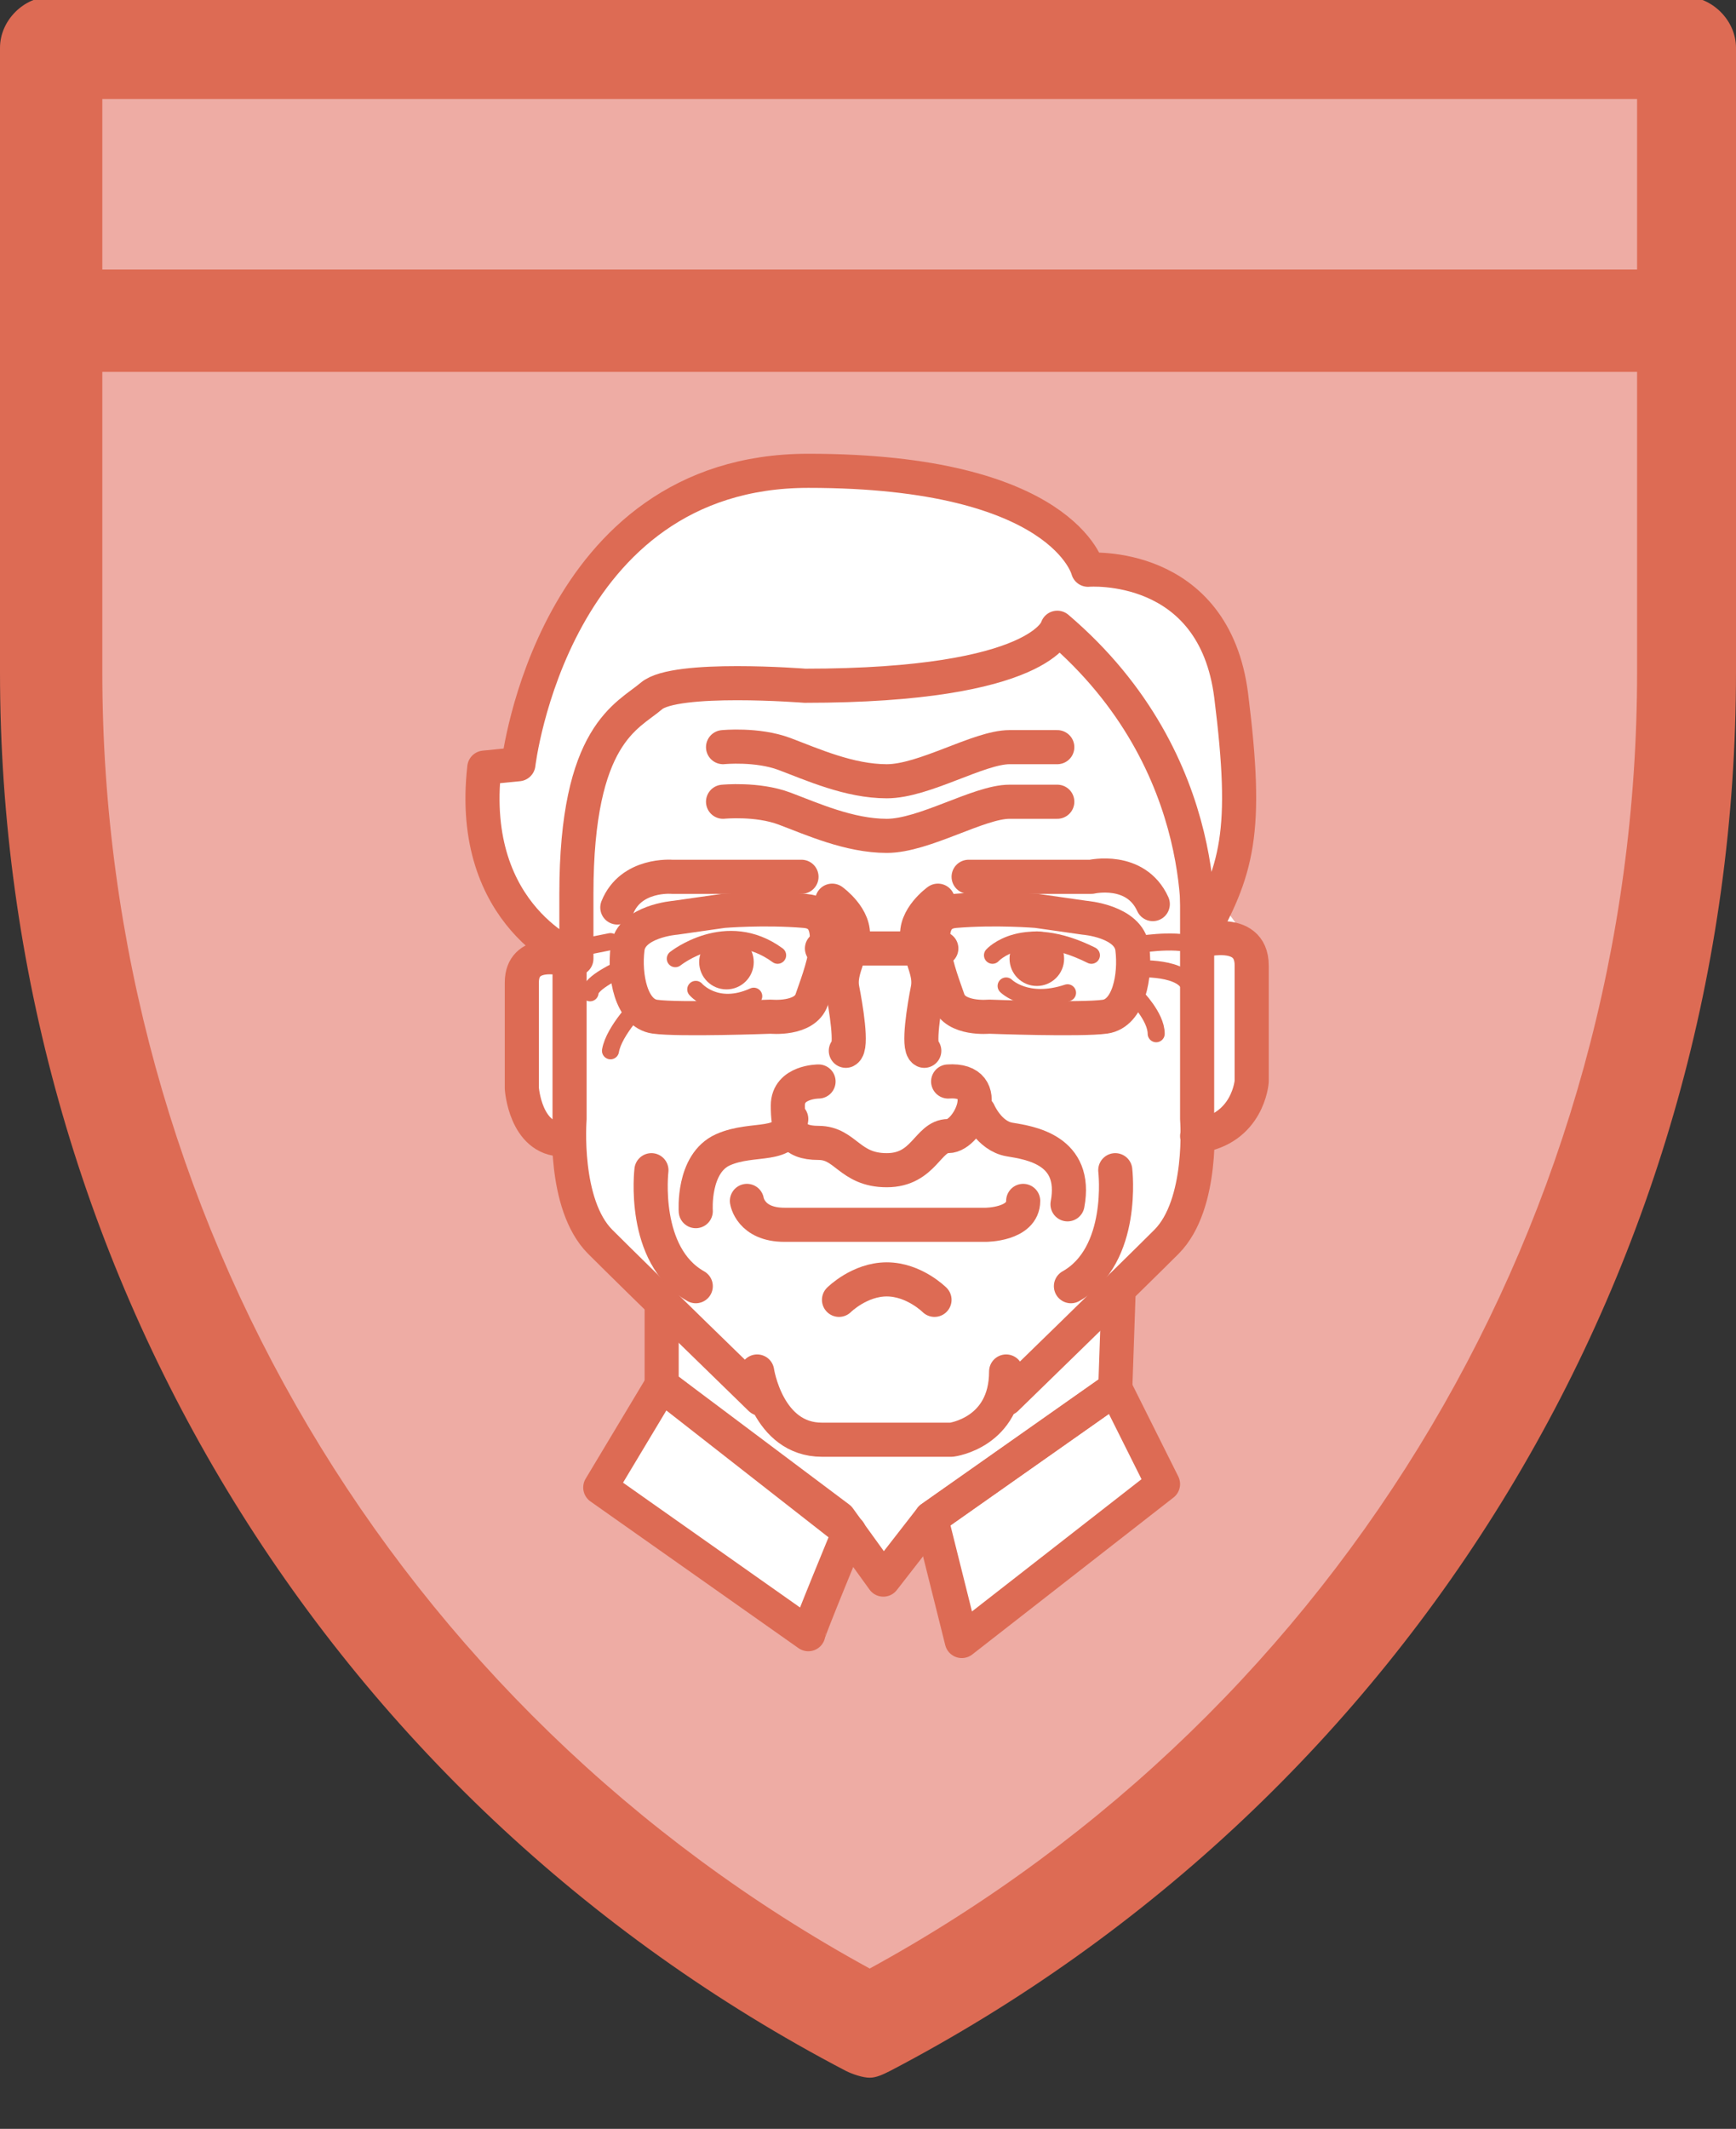 <?xml version="1.0" encoding="utf-8"?>
<!-- Generator: Adobe Illustrator 22.1.0, SVG Export Plug-In . SVG Version: 6.00 Build 0)  -->
<!DOCTYPE svg PUBLIC "-//W3C//DTD SVG 1.1//EN" "http://www.w3.org/Graphics/SVG/1.1/DTD/svg11.dtd">
<svg version="1.1" id="Calque_1" xmlns="http://www.w3.org/2000/svg" xmlns:xlink="http://www.w3.org/1999/xlink" x="0px" y="0px"
	 viewBox="0 0 50.9 62.4" style="enable-background:new 0 0 50.9 62.4;" xml:space="preserve">
<rect x="0" y="0" width="50.9" height="62.4" fill="#333333" stroke="none"/>
<style type="text/css">
	.st0{fill:#EEACA4;}
	.st1{fill:#DD6B54;}
	.st2{fill:none;}
	.st3{fill:#FFFFFF;}
	.st4{fill:none;stroke:#DD6B54;stroke-linecap:round;stroke-linejoin:round;stroke-miterlimit:10;}
	.st5{fill:#FFFFFF;stroke:#DD6B54;stroke-linecap:round;stroke-linejoin:round;stroke-miterlimit:10;}
	.st6{fill:none;stroke:#DD6B54;stroke-width:0.5;stroke-linecap:round;stroke-linejoin:round;stroke-miterlimit:10;}
</style>
<g id="Calque_1_1_">
	<g>
		<g>
			<path class="st0" d="M1.5,1.4h47.9v18.3c0,16.6-9.2,31.9-24,39.7c-14.7-7.8-24-23-24-39.7L1.5,1.4L1.5,1.4z"/>
			<path class="st1" d="M25.5,60.9c-0.2,0-0.5-0.1-0.7-0.2C9.5,52.7,0,37,0,19.7V1.4c0-0.8,0.7-1.5,1.5-1.5h47.9
				c0.8,0,1.5,0.7,1.5,1.5v18.3c0,17.3-9.5,33-24.8,41C25.9,60.8,25.7,60.9,25.5,60.9z M3,2.9v16.8c0,15.9,8.6,30.4,22.5,38
				C39.4,50.1,48,35.6,48,19.7V2.9H3z"/>
		</g>
		<g>
			<line class="st2" x1="1.4" y1="9.4" x2="49.4" y2="9.4"/>
			<rect x="1.4" y="7.9" class="st1" width="48" height="3"/>
		</g>
	</g>
</g>
<g id="Calque_4">
	<polygon class="st3" points="15.9,24.5 15.9,28 15.3,28.8 15.4,32.6 16.7,33.9 17,35.5 19.5,37.8 19.4,40.6 17.8,43.3 23.7,47.9 
		25.2,45.3 25.9,46.3 27.5,45.1 28.2,48.1 34.1,43.5 32.7,40.7 32.8,37.8 34.9,35.6 35.1,33.3 36.3,32.6 36.7,28.9 36.7,27.7 
		35.9,26.6 35.1,20.1 29.1,16.2 20.8,17.8 16.5,22.4 	"/>
</g>
<g id="Calque_2_1_">
	<path class="st4" d="M16.7,25.7v7.1c0,0-0.2,2.5,0.9,3.6s4.7,4.6,4.7,4.6"/>
	<path class="st4" d="M35.1,25.7v7.1c0,0,0.2,2.5-0.9,3.6S29.5,41,29.5,41"/>
	<path class="st4" d="M22.2,40.2c0,0,0.3,2,1.9,2s3.8,0,3.8,0s1.6-0.2,1.6-2"/>
	<path class="st4" d="M21.2,21.9c0,0,1-0.1,1.8,0.2s1.9,0.8,3,0.8s2.7-1,3.6-1s1.4,0,1.4,0"/>
	<path class="st4" d="M21.2,23.5c0,0,1-0.1,1.8,0.2s1.9,0.8,3,0.8s2.7-1,3.6-1s1.4,0,1.4,0"/>
	<path class="st5" d="M31,18.4c0,0-0.4,1.7-7.4,1.7c0,0-3.8-0.3-4.5,0.3s-2.2,1.1-2.2,5.8v1.9c0,0-3.2-1.2-2.7-5.6l1-0.1
		c0,0,1-8.6,8.5-8.6s8.2,2.9,8.2,2.9s3.7-0.3,4.2,3.7s0.2,5.1-1,7.2C35.1,27.6,35.7,22.4,31,18.4z"/>
	<path class="st4" d="M21.9,35.2c0,0,0.1,0.7,1.1,0.7s2.9,0,2.9,0h3c0,0,1.1,0,1.1-0.7"/>
	<path class="st4" d="M24.6,38.1c0,0,0.6-0.6,1.4-0.6s1.4,0.6,1.4,0.6"/>
	<path class="st4" d="M19.1,34.3c0,0-0.3,2.5,1.3,3.4"/>
	<path class="st4" d="M32.7,34.3c0,0,0.3,2.5-1.3,3.4"/>
	<path class="st4" d="M28.4,25.7H32c0,0,1.3-0.3,1.8,0.8"/>
	<path class="st4" d="M23.5,25.7h-3.8c0,0-1.2-0.1-1.6,0.9"/>
	<path class="st4" d="M24,31.7c0,0-0.9,0-0.9,0.7c0,0.7,0.1,1.1,0.9,1.1s0.9,0.8,2,0.8s1.2-1,1.8-1s1.4-1.7,0-1.6"/>
	<path class="st4" d="M20.4,35.5c0,0-0.1-1.4,0.8-1.8s1.9,0,2-0.9"/>
	<path class="st4" d="M28.7,32.6c0,0,0.3,0.7,0.9,0.8s2,0.3,1.7,1.9"/>
	<path class="st4" d="M24.4,26.4c0,0,0.7,0.5,0.6,1.1s-0.4,1-0.3,1.5s0.3,1.7,0.1,1.8"/>
	<path class="st4" d="M27.5,26.4c0,0-0.7,0.5-0.6,1.1s0.4,1,0.3,1.5s-0.3,1.7-0.1,1.8"/>
	<path class="st4" d="M21.2,26.7l-1.4,0.2c0,0-1.3,0.1-1.4,0.9s0.1,1.9,0.8,2s3.4,0,3.4,0s1,0.1,1.2-0.5s1-2.5-0.2-2.6
		S21.2,26.7,21.2,26.7z"/>
	<path class="st4" d="M30.4,26.7l1.4,0.2c0,0,1.3,0.1,1.4,0.9s-0.1,1.9-0.8,2s-3.4,0-3.4,0s-1,0.1-1.2-0.5s-1-2.5,0.2-2.6
		S30.4,26.7,30.4,26.7z"/>
	<path class="st4" d="M35.1,27.6c0,0,1.6-0.5,1.6,0.7s0,3.4,0,3.4s-0.1,1.4-1.6,1.6"/>
	<path class="st4" d="M16.5,33.4c-1.1,0-1.2-1.5-1.2-1.5s0-2.1,0-3.1s1.2-0.7,1.2-0.7"/>
	<path class="st4" d="M24.1,27.8c0,0,2.1,0,3.5,0"/>
	<path class="st6" d="M29.1,28c0,0,0.9-1,2.9,0"/>
	<path class="st6" d="M29.5,28.9c0,0,0.6,0.6,1.8,0.2"/>
	<path class="st6" d="M19.8,28.1c0,0,1.5-1.2,3-0.1"/>
	<path class="st6" d="M20.4,29c0,0,0.6,0.7,1.7,0.2"/>
	<circle class="st1" cx="30.4" cy="28.1" r="0.8"/>
	<circle class="st1" cx="21.3" cy="28.2" r="0.8"/>
	<path class="st6" d="M33.3,27.7c0,0,1.1-0.2,1.7,0"/>
	<path class="st6" d="M33.3,28.4c0,0,1.5-0.1,1.6,0.6"/>
	<path class="st6" d="M33.3,29.2c0,0,0.6,0.6,0.6,1.1"/>
	<path class="st6" d="M18.8,29.4c0,0-0.8,0.8-0.9,1.4"/>
	<path class="st6" d="M18.2,28.4c0,0-0.9,0.4-0.9,0.7"/>
	<line class="st6" x1="17.9" y1="27.6" x2="16.9" y2="27.8"/>
	<polyline class="st4" points="19.4,38.2 19.4,40.6 24.6,44.5 25.9,46.3 27.3,44.5 32.7,40.7 32.8,37.8 	"/>
	<path class="st4" d="M23.7,47.9c0-0.1,1.2-3,1.2-3l-5.5-4.3l-1.8,3L23.7,47.9z"/>
	<polygon class="st4" points="27.3,44.5 28.2,48.1 34.1,43.5 32.7,40.7 	"/>
</g>
</svg>
